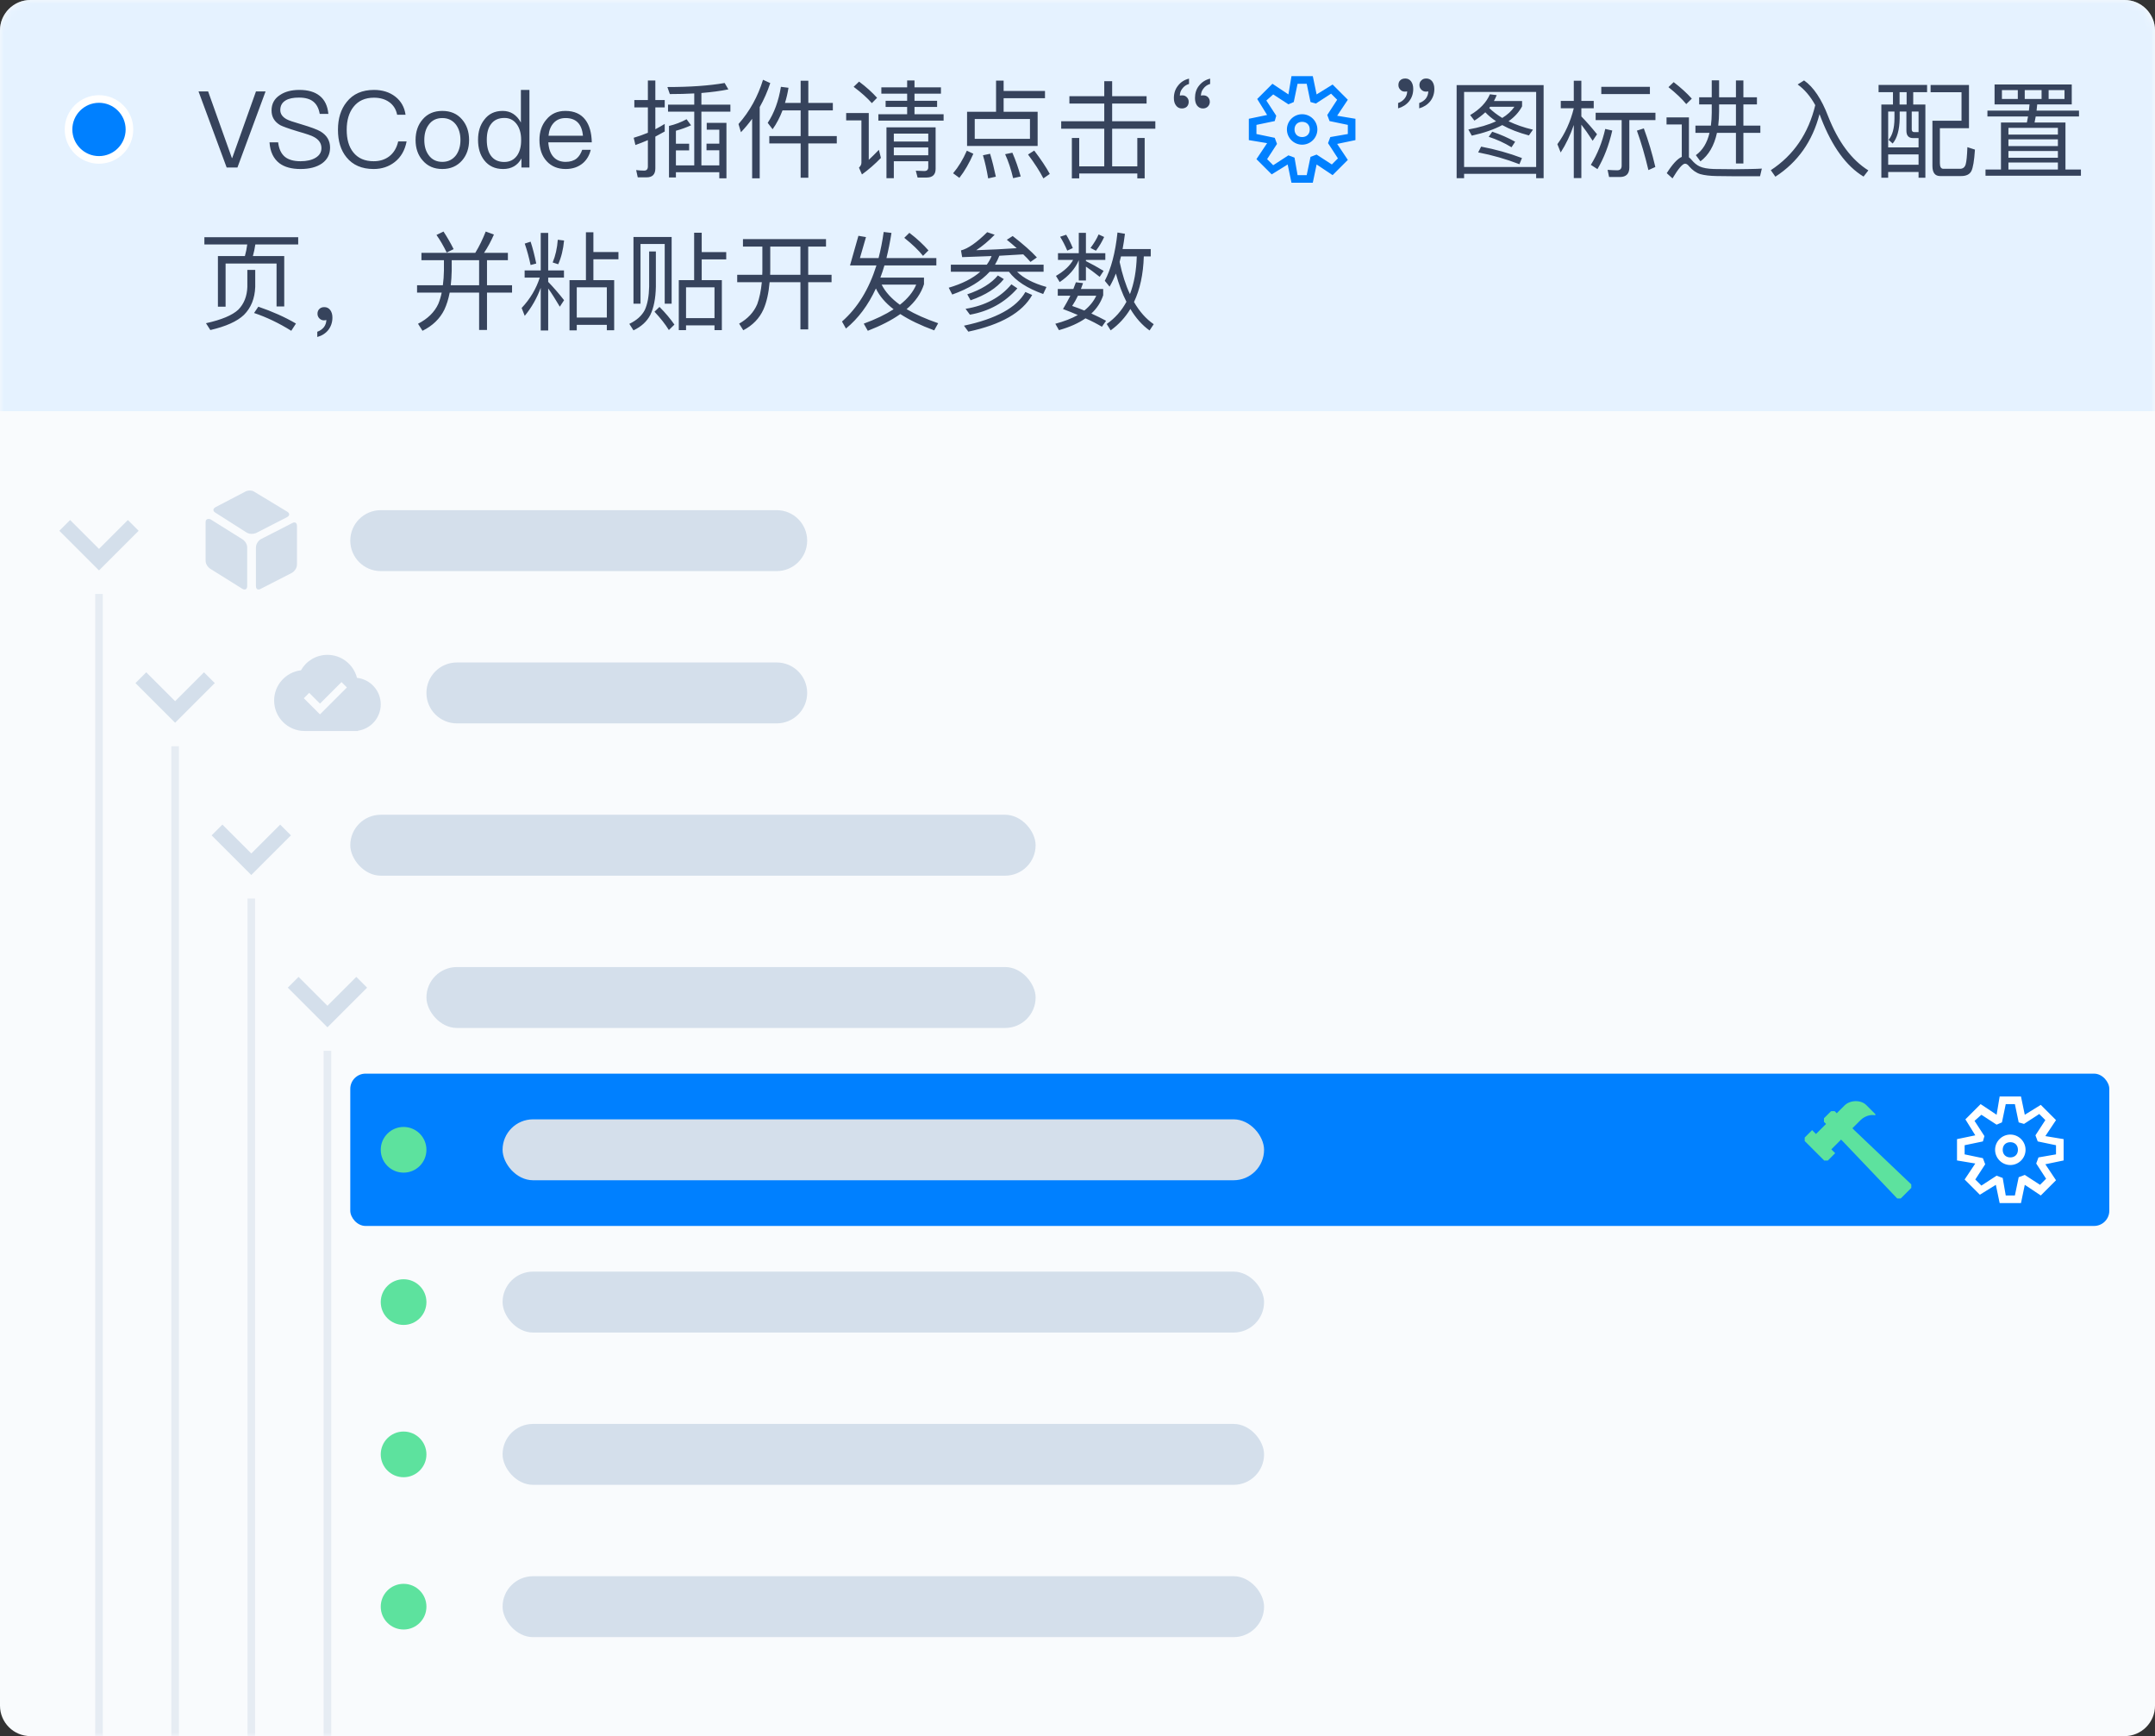 <?xml version="1.0" encoding="UTF-8"?>
<svg width="283px" height="228px" viewBox="0 0 283 228" version="1.1" xmlns="http://www.w3.org/2000/svg" xmlns:xlink="http://www.w3.org/1999/xlink">
    <rect x="0" y="0" width="283" height="228" fill="#333333" stroke="none"/>
    <title>image_failed_VSCode_CN</title>
    <defs>
        <path d="M4,0 L279,0 C281.209,-4.05812251e-16 283,1.791 283,4 L283,224 C283,226.209 281.209,228 279,228 L4,228 C1.791,228 2.705415e-16,226.209 0,224 L0,4 C-2.705415e-16,1.791 1.791,4.05812251e-16 4,0 Z" id="path-1"></path>
    </defs>
    <g id="Web" stroke="none" stroke-width="1" fill="none" fill-rule="evenodd">
        <g id="编组-10备份-2">
            <mask id="mask-2" fill="white">
                <use xlink:href="#path-1"></use>
            </mask>
            <use id="image_failed_VSCode_CN" fill="#F9FBFD" xlink:href="#path-1"></use>
            <g id="编组-11" mask="url(#mask-2)">
                <g id="编组-12">
                    <path d="M4,0 L279,0 C281.209,-4.05812251e-16 283,1.791 283,4 L283,54 L283,54 L0,54 L0,4 C-2.705415e-16,1.791 1.791,4.05812251e-16 4,0 Z" id="矩形" fill="#E5F2FF"></path>
                    <circle id="椭圆形" stroke="#FFFFFF" fill="#0080FF" cx="13" cy="17" r="4"></circle>
                    <path d="M31.18,22 L34.876,12.004 L33.616,12.004 L30.494,20.754 L30.452,20.754 L27.33,12.004 L26.07,12.004 L29.766,22 L31.18,22 Z M39.468,22.196 C40.658,22.196 41.596,21.944 42.296,21.454 C42.996,20.95 43.346,20.25 43.346,19.382 C43.346,18.472 42.926,17.772 42.1,17.268 C41.68,17.016 40.812,16.694 39.496,16.302 C38.53,16.022 37.914,15.812 37.662,15.672 C37.088,15.364 36.808,14.958 36.808,14.454 C36.808,13.88 37.046,13.46 37.522,13.18 C37.942,12.928 38.516,12.816 39.258,12.816 C40.07,12.816 40.7,12.984 41.148,13.348 C41.582,13.698 41.862,14.23 41.988,14.958 L43.122,14.958 C43.024,13.908 42.646,13.11 41.974,12.578 C41.33,12.06 40.434,11.808 39.314,11.808 C38.278,11.808 37.424,12.032 36.766,12.48 C36.024,12.956 35.66,13.642 35.66,14.51 C35.66,15.35 36.038,15.994 36.808,16.442 C37.13,16.61 37.9,16.89 39.104,17.254 C40.224,17.576 40.938,17.814 41.218,17.982 C41.876,18.332 42.212,18.822 42.212,19.452 C42.212,19.984 41.96,20.404 41.456,20.712 C40.952,21.02 40.28,21.174 39.468,21.174 C38.572,21.174 37.9,20.978 37.438,20.614 C36.934,20.208 36.626,19.564 36.528,18.696 L35.394,18.696 C35.478,19.928 35.912,20.838 36.696,21.44 C37.368,21.944 38.292,22.196 39.468,22.196 Z M49.072,22.196 C50.136,22.196 51.06,21.888 51.83,21.286 C52.656,20.642 53.174,19.732 53.398,18.57 L52.292,18.57 C52.096,19.438 51.69,20.096 51.102,20.544 C50.542,20.964 49.87,21.174 49.072,21.174 C47.896,21.174 47.014,20.782 46.398,20.012 C45.81,19.284 45.53,18.29 45.53,17.044 C45.53,15.798 45.824,14.804 46.412,14.048 C47.042,13.236 47.938,12.83 49.1,12.83 C49.884,12.83 50.542,13.012 51.088,13.39 C51.648,13.782 52.012,14.342 52.152,15.07 L53.258,15.07 C53.118,14.076 52.67,13.278 51.914,12.69 C51.158,12.102 50.22,11.808 49.114,11.808 C47.574,11.808 46.37,12.326 45.53,13.39 C44.76,14.342 44.382,15.56 44.382,17.044 C44.382,18.528 44.746,19.732 45.502,20.656 C46.328,21.678 47.518,22.196 49.072,22.196 Z M58.088,22.196 C59.166,22.196 60.034,21.818 60.692,21.062 C61.294,20.362 61.602,19.466 61.602,18.388 C61.602,17.296 61.294,16.4 60.678,15.686 C60.034,14.93 59.166,14.566 58.088,14.566 C56.996,14.566 56.142,14.93 55.498,15.686 C54.882,16.4 54.574,17.296 54.574,18.388 C54.574,19.466 54.882,20.362 55.498,21.062 C56.142,21.818 56.996,22.196 58.088,22.196 Z M58.088,21.258 C57.318,21.258 56.716,20.964 56.296,20.376 C55.904,19.844 55.722,19.186 55.722,18.388 C55.722,17.576 55.904,16.918 56.296,16.386 C56.716,15.798 57.318,15.504 58.088,15.504 C58.844,15.504 59.446,15.798 59.894,16.386 C60.272,16.918 60.468,17.576 60.468,18.388 C60.468,19.172 60.272,19.844 59.894,20.376 C59.446,20.964 58.844,21.258 58.088,21.258 Z M66.068,22.196 C67.16,22.196 67.972,21.734 68.476,20.81 L68.476,22 L69.526,22 L69.526,11.808 L68.406,11.808 L68.406,16.092 C67.846,15.07 67.048,14.566 66.012,14.566 C64.976,14.566 64.178,14.944 63.59,15.728 C63.044,16.428 62.778,17.296 62.778,18.36 C62.778,19.452 63.044,20.348 63.59,21.048 C64.178,21.804 65.004,22.196 66.068,22.196 Z M66.208,21.272 C65.424,21.272 64.836,20.978 64.444,20.418 C64.094,19.914 63.926,19.228 63.926,18.36 C63.926,17.492 64.094,16.82 64.458,16.33 C64.85,15.77 65.452,15.49 66.25,15.49 C66.894,15.49 67.426,15.742 67.832,16.274 C68.224,16.792 68.434,17.478 68.434,18.318 L68.434,18.458 C68.434,19.27 68.252,19.928 67.902,20.432 C67.496,20.992 66.936,21.272 66.208,21.272 Z M74.286,22.196 C75.224,22.196 75.994,21.916 76.596,21.384 C77.086,20.936 77.408,20.376 77.576,19.676 L76.456,19.676 C76.274,20.18 76.036,20.558 75.728,20.81 C75.364,21.104 74.874,21.258 74.286,21.258 C73.6,21.258 73.054,21.034 72.662,20.586 C72.27,20.138 72.06,19.508 72.004,18.696 L77.716,18.696 C77.688,17.436 77.408,16.442 76.876,15.742 C76.288,14.958 75.406,14.566 74.244,14.566 C73.194,14.566 72.368,14.944 71.752,15.7 C71.136,16.414 70.842,17.31 70.842,18.374 C70.842,19.55 71.15,20.474 71.794,21.174 C72.41,21.846 73.25,22.196 74.286,22.196 Z M76.554,17.828 L72.032,17.828 C72.102,17.114 72.326,16.554 72.718,16.134 C73.11,15.714 73.628,15.504 74.272,15.504 C75.644,15.504 76.414,16.274 76.554,17.828 Z M84.927,23.288 C85.683,23.288 86.061,22.896 86.061,22.112 L86.061,17.94 C86.467,17.73 86.873,17.506 87.293,17.268 L87.293,16.274 C86.887,16.526 86.481,16.75 86.061,16.974 L86.061,14.104 L87.293,14.104 L87.293,13.138 L86.061,13.138 L86.061,10.576 L85.081,10.576 L85.081,13.138 L83.303,13.138 L83.303,14.104 L85.081,14.104 L85.081,17.436 C84.465,17.688 83.849,17.912 83.219,18.094 L83.443,19.046 C83.989,18.85 84.535,18.64 85.081,18.402 L85.081,21.86 C85.081,22.224 84.913,22.406 84.591,22.406 C84.255,22.406 83.905,22.378 83.541,22.336 L83.751,23.288 L84.927,23.288 Z M95.399,23.414 L95.399,16.134 L92.809,16.134 L92.809,17.03 L94.461,17.03 L94.461,18.864 L92.781,18.864 L92.781,19.732 L94.461,19.732 L94.461,21.72 L92.109,21.72 L92.109,14.664 L95.917,14.664 L95.917,13.74 L92.109,13.74 L92.109,12.214 C93.453,12.102 94.629,11.948 95.651,11.738 L95.161,10.898 C93.173,11.248 90.667,11.43 87.643,11.43 L87.965,12.354 C89.113,12.354 90.177,12.326 91.171,12.27 L91.171,13.74 L87.727,13.74 L87.727,14.664 L91.171,14.664 L91.171,21.72 L88.763,21.72 L88.763,19.746 L90.499,19.746 L90.499,18.878 L88.763,18.878 L88.763,17.17 C89.477,16.974 90.135,16.736 90.751,16.456 L90.163,15.658 C89.449,16.05 88.679,16.344 87.853,16.54 L87.853,23.302 L88.763,23.302 L88.763,22.616 L94.461,22.616 L94.461,23.414 L95.399,23.414 Z M99.767,23.414 L99.767,14.062 C100.327,13.068 100.789,12.018 101.153,10.912 L100.201,10.478 C99.529,12.662 98.465,14.608 96.981,16.288 L97.303,17.366 C97.835,16.806 98.325,16.218 98.773,15.602 L98.773,23.414 L99.767,23.414 Z M106.151,23.344 L106.151,18.836 L109.889,18.836 L109.889,17.87 L106.151,17.87 L106.151,14.496 L109.371,14.496 L109.371,13.516 L106.151,13.516 L106.151,10.604 L105.143,10.604 L105.143,13.516 L103.085,13.516 C103.281,12.9 103.435,12.228 103.547,11.528 L102.553,11.402 C102.245,13.264 101.671,14.846 100.817,16.134 L101.461,16.974 C101.979,16.246 102.413,15.42 102.763,14.496 L105.143,14.496 L105.143,17.87 L101.027,17.87 L101.027,18.836 L105.143,18.836 L105.143,23.344 L106.151,23.344 Z M123.917,15.84 L123.917,15 L120.095,15 L120.095,14.048 L123.063,14.048 L123.063,13.236 L120.095,13.236 L120.095,12.298 L123.567,12.298 L123.567,11.472 L120.095,11.472 L120.095,10.562 L119.129,10.562 L119.129,11.472 L115.741,11.472 L115.741,12.298 L119.129,12.298 L119.129,13.236 L116.301,13.236 L116.301,14.048 L119.129,14.048 L119.129,15 L115.349,15 L115.349,15.84 L123.917,15.84 Z M114.495,13.544 L115.181,12.844 C114.537,12.13 113.753,11.416 112.815,10.716 L112.101,11.402 C113.109,12.158 113.907,12.872 114.495,13.544 Z M113.193,22.91 C114.061,22.28 114.901,21.552 115.685,20.74 L115.419,19.676 C114.943,20.166 114.509,20.6 114.089,20.992 L114.089,14.846 L111.121,14.846 L111.121,15.812 L113.123,15.812 L113.123,21.37 C113.123,21.608 113.011,21.818 112.801,22.014 L113.193,22.91 Z M117.379,23.4 L117.379,21.174 L121.901,21.174 L121.901,21.972 C121.901,22.294 121.719,22.462 121.383,22.462 L120.263,22.42 L120.501,23.316 L121.677,23.316 C122.461,23.316 122.867,22.938 122.867,22.182 L122.867,16.722 L116.413,16.722 L116.413,23.4 L117.379,23.4 Z M121.901,18.584 L117.379,18.584 L117.379,17.548 L121.901,17.548 L121.901,18.584 Z M121.901,20.39 L117.379,20.39 L117.379,19.368 L121.901,19.368 L121.901,20.39 Z M136.265,19.172 L136.265,14.678 L131.799,14.678 L131.799,12.9 L137.231,12.9 L137.231,11.948 L131.799,11.948 L131.799,10.59 L130.805,10.59 L130.805,14.678 L126.997,14.678 L126.997,19.172 L136.265,19.172 Z M135.257,18.234 L128.005,18.234 L128.005,15.63 L135.257,15.63 L135.257,18.234 Z M137.021,23.428 L137.861,22.84 C137.385,21.972 136.713,20.95 135.817,19.774 L135.005,20.292 C135.859,21.44 136.531,22.476 137.021,23.428 Z M125.989,23.358 C126.689,22.462 127.291,21.412 127.823,20.194 L126.969,19.788 C126.465,20.936 125.863,21.93 125.163,22.756 L125.989,23.358 Z M133.045,23.4 L134.039,23.176 C133.731,22.056 133.367,21.006 132.947,20.054 L131.995,20.25 C132.415,21.16 132.765,22.21 133.045,23.4 Z M129.769,23.428 L130.777,23.204 C130.553,22.126 130.301,21.118 130.021,20.194 L129.083,20.39 C129.349,21.272 129.573,22.28 129.769,23.428 Z M141.725,23.428 L141.725,22.784 L149.355,22.784 L149.355,23.428 L150.321,23.428 L150.321,18.122 L149.355,18.122 L149.355,21.846 L146.051,21.846 L146.051,16.904 L151.721,16.904 L151.721,15.924 L146.051,15.924 L146.051,13.6 L150.573,13.6 L150.573,12.634 L146.051,12.634 L146.051,10.66 L145.015,10.66 L145.015,12.634 L140.437,12.634 L140.437,13.6 L145.015,13.6 L145.015,15.924 L139.359,15.924 L139.359,16.904 L145.015,16.904 L145.015,21.846 L141.725,21.846 L141.725,18.122 L140.759,18.122 L140.759,23.428 L141.725,23.428 Z M157.965,14.244 C158.231,14.244 158.441,14.16 158.609,14.006 C158.777,13.838 158.875,13.628 158.875,13.376 C158.875,13.124 158.791,12.928 158.637,12.76 C158.469,12.592 158.259,12.522 158.021,12.522 C157.881,12.522 157.769,12.536 157.713,12.564 C157.713,12.228 157.811,11.92 158.021,11.654 C158.245,11.346 158.539,11.136 158.917,11.024 L158.917,10.324 C158.301,10.478 157.825,10.786 157.461,11.248 C157.097,11.696 156.929,12.242 156.929,12.872 C156.929,13.264 157.013,13.6 157.195,13.852 C157.391,14.104 157.643,14.244 157.965,14.244 Z M155.193,14.244 C155.473,14.244 155.697,14.16 155.865,14.006 C156.019,13.838 156.103,13.628 156.103,13.376 C156.103,13.124 156.019,12.928 155.851,12.76 C155.683,12.592 155.487,12.522 155.263,12.522 C155.109,12.522 154.997,12.536 154.941,12.564 C154.941,12.228 155.039,11.92 155.263,11.64 C155.473,11.346 155.767,11.136 156.145,11.024 L156.145,10.324 C155.529,10.478 155.053,10.786 154.703,11.248 C154.339,11.696 154.157,12.242 154.157,12.872 C154.157,13.278 154.241,13.6 154.437,13.852 C154.619,14.104 154.871,14.244 155.193,14.244 Z M186.374,14.23 C186.962,14.062 187.452,13.754 187.816,13.306 C188.18,12.844 188.362,12.298 188.362,11.682 C188.362,11.262 188.264,10.94 188.082,10.688 C187.886,10.436 187.62,10.31 187.312,10.31 C187.032,10.31 186.822,10.38 186.668,10.548 C186.486,10.702 186.402,10.912 186.402,11.178 C186.402,11.416 186.486,11.612 186.654,11.78 C186.822,11.948 187.018,12.032 187.256,12.032 C187.396,12.032 187.508,12.018 187.564,11.99 C187.564,12.326 187.466,12.634 187.256,12.928 C187.032,13.208 186.738,13.404 186.374,13.53 L186.374,14.23 Z M183.602,14.23 C184.19,14.062 184.68,13.754 185.044,13.306 C185.408,12.844 185.59,12.298 185.59,11.682 C185.59,11.262 185.492,10.94 185.31,10.688 C185.114,10.436 184.862,10.31 184.554,10.31 C184.274,10.31 184.05,10.38 183.882,10.548 C183.714,10.702 183.644,10.912 183.644,11.178 C183.644,11.416 183.728,11.612 183.896,11.78 C184.05,11.948 184.246,12.032 184.484,12.032 C184.624,12.032 184.736,12.018 184.792,11.99 C184.792,12.326 184.694,12.634 184.47,12.928 C184.246,13.208 183.966,13.404 183.602,13.53 L183.602,14.23 Z M192.268,23.4 L192.268,22.826 L201.732,22.826 L201.732,23.4 L202.712,23.4 L202.712,11.178 L191.288,11.178 L191.288,23.4 L192.268,23.4 Z M201.732,21.93 L192.268,21.93 L192.268,12.074 L201.732,12.074 L201.732,21.93 Z M193.276,17.814 C194.872,17.464 196.202,17.002 197.28,16.428 C198.26,16.974 199.422,17.422 200.78,17.786 L201.312,17.03 C200.108,16.75 199.044,16.372 198.106,15.924 C198.904,15.364 199.492,14.706 199.884,13.964 L199.884,13.264 L196.188,13.264 C196.328,13.012 196.44,12.76 196.552,12.494 L195.656,12.382 C195.208,13.446 194.34,14.356 193.066,15.112 L193.626,15.84 C194.158,15.504 194.634,15.14 195.054,14.748 C195.446,15.168 195.922,15.56 196.468,15.924 C195.488,16.386 194.27,16.75 192.828,17.002 L193.276,17.814 Z M197.28,15.49 C196.636,15.098 196.062,14.664 195.572,14.188 C195.6,14.132 195.642,14.076 195.698,14.02 L198.876,14.02 C198.498,14.58 197.966,15.07 197.28,15.49 Z M198.498,19.34 L198.974,18.612 C198.064,18.108 197.056,17.66 195.964,17.296 L195.502,17.968 C196.538,18.304 197.532,18.752 198.498,19.34 Z M199.534,21.566 L199.87,20.754 C198.162,20.11 196.37,19.606 194.508,19.256 L194.116,20.012 C195.992,20.376 197.798,20.894 199.534,21.566 Z M207.668,23.386 L207.668,16.372 C208.088,16.904 208.578,17.604 209.152,18.486 L209.726,17.632 C209.04,16.778 208.354,15.994 207.668,15.294 L207.668,14.216 L209.292,14.216 L209.292,13.25 L207.668,13.25 L207.668,10.604 L206.674,10.604 L206.674,13.25 L204.966,13.25 L204.966,14.216 L206.674,14.216 C206.24,15.98 205.526,17.562 204.518,18.934 L204.952,20.026 C205.652,18.934 206.226,17.73 206.674,16.414 L206.674,23.386 L207.668,23.386 Z M216.67,12.354 L216.67,11.402 L210.286,11.402 L210.286,12.354 L216.67,12.354 Z M212.736,23.246 C213.548,23.246 213.968,22.826 213.968,22 L213.968,15.77 L217.398,15.77 L217.398,14.804 L209.544,14.804 L209.544,15.77 L212.96,15.77 L212.96,21.748 C212.96,22.154 212.764,22.364 212.386,22.364 C211.98,22.364 211.56,22.336 211.112,22.308 L211.308,23.246 L212.736,23.246 Z M216.474,22.336 L217.384,21.93 C216.964,20.138 216.46,18.444 215.872,16.862 L214.962,17.156 C215.508,18.668 216.012,20.39 216.474,22.336 Z M209.782,22.21 C210.622,20.782 211.28,19.102 211.728,17.142 L210.804,16.932 C210.412,18.668 209.782,20.236 208.914,21.65 L209.782,22.21 Z M228.948,21.468 L228.948,17.45 L231.174,17.45 L231.174,16.498 L228.948,16.498 L228.948,13.712 L230.726,13.712 L230.726,12.774 L228.948,12.774 L228.948,10.562 L227.968,10.562 L227.968,12.774 L225.756,12.774 L225.756,10.548 L224.79,10.548 L224.79,12.774 L223.138,12.774 L223.138,13.712 L224.79,13.712 L224.79,14.818 C224.79,15.406 224.748,15.966 224.678,16.498 L222.648,16.498 L222.648,17.45 L224.496,17.45 C224.188,18.766 223.586,19.746 222.704,20.376 L223.306,21.188 C224.384,20.376 225.112,19.13 225.476,17.45 L227.968,17.45 L227.968,21.468 L228.948,21.468 Z M221.444,13.67 L222.172,12.956 C221.528,12.228 220.73,11.514 219.792,10.786 L219.106,11.444 C220.1,12.242 220.884,12.984 221.444,13.67 Z M227.968,16.498 L225.644,16.498 C225.714,15.91 225.756,15.266 225.756,14.594 L225.756,13.712 L227.968,13.712 L227.968,16.498 Z M219.638,23.428 C220.408,22.14 220.954,21.496 221.29,21.496 C221.458,21.496 221.64,21.608 221.822,21.846 C222.256,22.35 222.746,22.7 223.292,22.868 C223.852,23.022 224.566,23.106 225.462,23.12 C226.344,23.134 227.17,23.148 227.926,23.148 L231.132,23.148 L231.37,22.14 C231.006,22.168 230.474,22.182 229.802,22.196 C229.116,22.21 228.444,22.224 227.786,22.224 C226.708,22.224 225.798,22.21 225.07,22.196 C224.258,22.168 223.628,22.056 223.208,21.86 C222.816,21.678 222.466,21.384 222.13,20.978 C222.018,20.852 221.906,20.74 221.794,20.656 L221.794,15.42 L218.854,15.42 L218.854,16.344 L220.856,16.344 L220.856,20.6 C220.282,20.852 219.624,21.566 218.882,22.742 L219.638,23.428 Z M233.148,23.204 C236.088,21.3 238.02,18.556 238.944,14.986 C239.014,15.154 239.084,15.35 239.168,15.574 C240.61,19.27 242.458,21.818 244.726,23.19 L245.356,22.378 C243.144,20.992 241.394,18.626 240.078,15.28 C239.21,13.012 238.16,11.43 236.914,10.562 L236.074,11.094 C236.97,11.738 237.74,12.634 238.384,13.81 C237.488,17.534 235.542,20.39 232.546,22.35 L233.148,23.204 Z M247.96,23.344 L247.96,22.588 L251.95,22.588 L251.95,23.344 L252.846,23.344 L252.846,13.726 L251.25,13.726 L251.25,12.102 L253.07,12.102 L253.07,11.15 L246.7,11.15 L246.7,12.102 L248.59,12.102 L248.59,13.726 L247.064,13.726 L247.064,23.344 L247.96,23.344 Z M257.55,23.12 C258.222,23.12 258.656,22.896 258.88,22.476 C259.104,22.042 259.258,21.104 259.356,19.648 L258.362,19.326 C258.32,20.446 258.25,21.202 258.138,21.58 C258.026,21.972 257.774,22.168 257.382,22.168 L255.184,22.168 C254.89,22.154 254.75,21.902 254.75,21.426 L254.75,16.834 L258.572,16.834 L258.572,11.164 L253.532,11.164 L253.532,12.116 L257.592,12.116 L257.592,15.854 L253.77,15.854 L253.77,21.79 C253.77,22.672 254.106,23.12 254.778,23.12 L257.55,23.12 Z M250.382,13.726 L249.458,13.726 L249.458,12.102 L250.382,12.102 L250.382,13.726 Z M251.95,19.354 L247.96,19.354 L247.96,14.65 L248.786,14.65 L248.786,15.56 C248.772,16.848 248.52,17.772 248.016,18.36 L248.548,18.85 C249.136,18.15 249.444,17.058 249.472,15.56 L249.472,14.65 L250.354,14.65 L250.354,17.17 C250.354,17.814 250.648,18.136 251.236,18.136 L251.95,18.136 L251.95,19.354 Z M251.95,17.352 L251.404,17.352 C251.166,17.352 251.054,17.226 251.054,16.988 L251.054,14.65 L251.95,14.65 L251.95,17.352 Z M251.95,21.636 L247.96,21.636 L247.96,20.278 L251.95,20.278 L251.95,21.636 Z M273.272,23.078 L273.272,22.266 L271.242,22.266 L271.242,16.092 L267.182,16.092 C267.238,15.84 267.28,15.574 267.336,15.294 L273.02,15.294 L273.02,14.524 L267.448,14.524 L267.532,13.712 L272.068,13.712 L272.068,11.094 L261.932,11.094 L261.932,13.712 L266.524,13.712 L266.44,14.524 L260.994,14.524 L260.994,15.294 L266.328,15.294 L266.174,16.092 L266.174,16.092 L262.772,16.092 L262.772,22.266 L260.742,22.266 L260.742,23.078 L273.272,23.078 Z M271.116,12.998 L269.03,12.998 L269.03,11.836 L271.116,11.836 L271.116,12.998 Z M268.106,12.998 L265.894,12.998 L265.894,11.836 L268.106,11.836 L268.106,12.998 Z M264.984,12.998 L262.898,12.998 L262.898,11.836 L264.984,11.836 L264.984,12.998 Z M270.248,17.674 L263.752,17.674 L263.752,16.792 L270.248,16.792 L270.248,17.674 Z M270.248,19.186 L263.752,19.186 L263.752,18.304 L270.248,18.304 L270.248,19.186 Z M270.248,20.712 L263.752,20.712 L263.752,19.83 L270.248,19.83 L270.248,20.712 Z M270.248,22.266 L263.752,22.266 L263.752,21.342 L270.248,21.342 L270.248,22.266 Z M29.626,40.278 L29.626,34.608 L36.318,34.608 L36.318,40.25 L37.326,40.25 L37.326,33.628 L33.21,33.628 C33.35,33.152 33.448,32.634 33.532,32.102 L39.16,32.102 L39.16,31.15 L26.84,31.15 L26.84,32.102 L32.468,32.102 C32.398,32.634 32.3,33.138 32.16,33.628 L28.618,33.628 L28.618,40.278 L29.626,40.278 Z M27.624,43.344 C29.668,42.868 31.138,42.21 32.034,41.356 C32.958,40.432 33.462,39.214 33.518,37.674 L33.518,35.448 L32.482,35.448 L32.482,37.674 C32.44,38.906 32.048,39.9 31.292,40.67 C30.494,41.412 29.08,42 27.05,42.448 L27.624,43.344 Z M38.25,43.442 L38.866,42.49 C37.382,41.622 35.73,40.894 33.924,40.278 L33.364,41.104 C35.03,41.664 36.654,42.448 38.25,43.442 Z M41.666,44.254 C42.254,44.1 42.744,43.792 43.108,43.344 C43.472,42.868 43.654,42.322 43.654,41.706 C43.654,41.3 43.556,40.978 43.374,40.726 C43.178,40.46 42.912,40.334 42.604,40.334 C42.324,40.334 42.114,40.404 41.946,40.572 C41.778,40.726 41.694,40.936 41.694,41.202 C41.694,41.44 41.778,41.65 41.946,41.818 C42.114,41.986 42.31,42.07 42.548,42.07 C42.688,42.07 42.8,42.042 42.856,42.014 C42.856,42.35 42.758,42.658 42.548,42.952 C42.324,43.232 42.03,43.442 41.666,43.568 L41.666,44.254 Z M58.662,33.166 L59.572,32.718 C59.152,31.878 58.704,31.108 58.242,30.408 L57.318,30.856 C57.794,31.528 58.242,32.298 58.662,33.166 Z M55.484,43.442 C56.814,42.784 57.766,41.86 58.354,40.67 C58.648,40.04 58.886,39.298 59.054,38.43 L62.918,38.43 L62.918,43.33 L63.954,43.33 L63.954,38.43 L67.244,38.43 L67.244,37.464 L63.954,37.464 L63.954,34.174 L66.698,34.174 L66.698,33.208 L63.562,33.208 C64.038,32.508 64.472,31.696 64.864,30.8 L63.786,30.408 C63.394,31.402 62.946,32.34 62.414,33.208 L55.344,33.208 L55.344,34.174 L58.298,34.174 L58.298,35.532 C58.284,36.218 58.242,36.862 58.158,37.464 L54.77,37.464 L54.77,38.43 L58.004,38.43 C57.892,38.976 57.738,39.466 57.556,39.914 C57.052,41.006 56.156,41.874 54.896,42.518 L55.484,43.442 Z M62.918,37.464 L59.194,37.464 C59.264,36.876 59.306,36.232 59.32,35.532 L59.32,34.174 L62.918,34.174 L62.918,37.464 Z M75.742,43.386 L75.742,42.658 L79.69,42.658 L79.69,43.372 L80.656,43.372 L80.656,36.792 L77.926,36.792 L77.926,34.048 L81.216,34.048 L81.216,33.096 L77.926,33.096 L77.926,30.506 L76.946,30.506 L76.946,36.792 L74.79,36.792 L74.79,43.386 L75.742,43.386 Z M71.99,43.4 L71.99,37.884 C72.424,38.486 72.928,39.284 73.516,40.278 L74.076,39.424 C73.376,38.528 72.676,37.73 71.99,37.016 L71.99,36.456 L74.062,36.456 L74.062,35.518 L71.99,35.518 L71.99,30.59 L71.01,30.59 L71.01,35.518 L68.896,35.518 L68.896,36.456 L70.884,36.456 C70.408,37.94 69.61,39.27 68.504,40.446 L68.91,41.482 C69.806,40.39 70.506,39.158 71.01,37.8 L71.01,43.4 L71.99,43.4 Z M73.306,34.706 C73.712,33.796 73.964,32.76 74.076,31.584 L73.25,31.486 C73.166,32.606 72.942,33.6 72.578,34.468 L73.306,34.706 Z M69.68,34.804 L70.422,34.608 C70.198,33.53 69.96,32.578 69.68,31.738 L68.91,31.99 C69.218,32.886 69.47,33.824 69.68,34.804 Z M79.69,41.706 L75.742,41.706 L75.742,37.73 L79.69,37.73 L79.69,41.706 Z M90.092,43.358 L90.092,42.728 L93.83,42.728 L93.83,43.358 L94.796,43.358 L94.796,36.792 L92.15,36.792 L92.15,34.062 L95.37,34.062 L95.37,33.11 L92.15,33.11 L92.15,30.562 L91.156,30.562 L91.156,36.792 L89.14,36.792 L89.14,43.358 L90.092,43.358 Z M84.114,39.886 L84.114,32.046 L87.292,32.046 L87.292,39.886 L88.202,39.886 L88.202,31.122 L83.19,31.122 L83.19,39.886 L84.114,39.886 Z M83.19,43.386 C84.212,42.896 84.954,42.224 85.402,41.356 C85.85,40.432 86.102,39.2 86.13,37.646 L86.13,33.026 L85.248,33.026 L85.248,37.646 C85.22,38.906 85.038,39.928 84.674,40.712 C84.282,41.468 83.61,42.07 82.644,42.532 L83.19,43.386 Z M93.83,41.776 L90.092,41.776 L90.092,37.73 L93.83,37.73 L93.83,41.776 Z M87.838,43.344 L88.566,42.63 C88.034,41.86 87.39,41.09 86.606,40.306 L85.948,40.936 C86.746,41.79 87.376,42.588 87.838,43.344 Z M97.61,43.372 C98.842,42.728 99.724,41.818 100.256,40.642 C100.676,39.69 100.942,38.5 101.068,37.058 L105.114,37.058 L105.114,43.26 L106.136,43.26 L106.136,37.058 L109.202,37.058 L109.202,36.092 L106.136,36.092 L106.136,32.382 L108.474,32.382 L108.474,31.402 L97.568,31.402 L97.568,32.382 L100.116,32.382 L100.116,35.602 C100.116,35.742 100.102,35.91 100.102,36.092 L96.812,36.092 L96.812,37.058 L100.046,37.058 C99.934,38.178 99.738,39.13 99.444,39.942 C98.996,41.006 98.198,41.86 97.064,42.504 L97.61,43.372 Z M105.114,36.092 L101.138,36.092 C101.138,35.938 101.152,35.77 101.152,35.602 L101.152,32.382 L105.114,32.382 L105.114,36.092 Z M113.962,43.442 C115.656,42.784 117.084,42.056 118.232,41.244 C119.408,42.014 120.892,42.728 122.684,43.386 L123.202,42.448 C121.578,41.888 120.192,41.272 119.058,40.6 C120.206,39.62 120.962,38.528 121.34,37.324 L121.34,36.456 L115.614,36.456 C115.81,35.952 115.978,35.42 116.146,34.86 L122.964,34.86 L122.964,33.894 L116.412,33.894 C116.664,32.858 116.888,31.766 117.07,30.59 L116.048,30.464 C115.88,31.668 115.656,32.802 115.376,33.894 L112.926,33.894 L113.724,31.136 L112.73,30.968 L111.624,34.86 L115.096,34.86 C114.116,37.982 112.618,40.432 110.574,42.224 L111.092,43.148 C112.688,41.846 114.004,40.096 115.026,37.884 C115.488,38.864 116.258,39.774 117.35,40.614 C116.3,41.3 114.998,41.93 113.43,42.504 L113.962,43.442 Z M121.214,33.6 L121.928,32.886 C121.256,32.116 120.43,31.346 119.422,30.576 L118.75,31.234 C119.8,32.074 120.626,32.858 121.214,33.6 Z M118.176,40.026 C117.056,39.214 116.258,38.332 115.782,37.38 L120.318,37.38 C119.926,38.332 119.212,39.214 118.176,40.026 Z M125.05,38.682 C127.234,37.898 128.872,36.904 129.964,35.686 L132.498,35.686 C133.394,36.89 134.892,37.856 136.992,38.612 L137.426,37.688 C135.69,37.198 134.402,36.526 133.562,35.686 L137.048,35.686 L137.048,34.762 L130.664,34.762 C130.888,34.384 131.084,33.992 131.238,33.586 C132.316,33.53 133.366,33.46 134.374,33.404 C134.724,33.74 135.046,34.062 135.326,34.398 L136.166,33.81 C135.438,33.012 134.374,32.074 132.988,30.996 L132.218,31.486 C132.68,31.864 133.114,32.228 133.52,32.592 C131.84,32.704 130.076,32.802 128.2,32.858 C128.998,32.34 129.81,31.668 130.622,30.828 L129.642,30.492 C128.256,31.864 127.108,32.662 126.198,32.886 L126.352,33.768 C127.682,33.726 128.97,33.684 130.216,33.628 C130.062,34.02 129.852,34.398 129.586,34.762 L124.868,34.762 L124.868,35.686 L128.732,35.686 C127.738,36.568 126.352,37.268 124.588,37.786 L125.05,38.682 Z M127.458,39.438 C129.432,38.752 130.888,37.828 131.826,36.652 L131.042,36.176 C130.188,37.212 128.844,38.038 127.024,38.654 L127.458,39.438 Z M127.374,41.328 C129.894,40.88 131.966,39.732 133.604,37.87 L132.82,37.338 C131.392,39.06 129.39,40.138 126.8,40.558 L127.374,41.328 Z M127.164,43.554 C131.462,42.644 134.262,41.034 135.55,38.738 L134.654,38.346 C133.506,40.39 130.818,41.874 126.59,42.77 L127.164,43.554 Z M150.964,43.4 L151.51,42.574 C150.502,41.888 149.648,40.922 148.92,39.662 C149.704,38.01 150.138,36.008 150.208,33.67 L151.118,33.67 L151.118,32.704 L147.422,32.704 C147.534,32.088 147.646,31.416 147.73,30.702 L146.75,30.534 C146.47,33.194 145.91,35.308 145.084,36.876 L145.714,37.646 C146.008,37.142 146.288,36.568 146.54,35.924 C146.918,37.324 147.38,38.556 147.926,39.634 C147.282,40.824 146.428,41.79 145.336,42.546 L145.854,43.386 C146.904,42.63 147.772,41.692 148.444,40.572 C149.144,41.748 149.984,42.7 150.964,43.4 Z M139.162,37.044 C140.366,36.232 141.206,35.28 141.668,34.174 L141.668,36.834 L142.606,36.834 L142.606,35.014 C143.11,35.35 143.712,35.798 144.412,36.358 L144.93,35.574 C144.146,35.098 143.362,34.664 142.606,34.286 L142.606,34.132 L145.154,34.132 L145.154,33.25 L142.606,33.25 L142.606,30.576 L141.668,30.576 L141.668,33.25 L138.938,33.25 L138.938,34.132 L140.926,34.132 C140.506,34.902 139.75,35.602 138.672,36.232 L139.162,37.044 Z M143.922,32.928 C144.37,32.34 144.72,31.738 145,31.122 L144.272,30.786 C144.02,31.374 143.656,31.962 143.208,32.564 L143.922,32.928 Z M140.156,32.914 L140.884,32.578 C140.632,31.962 140.352,31.374 140.016,30.828 L139.218,31.094 C139.554,31.626 139.862,32.228 140.156,32.914 Z M148.388,38.626 C147.828,37.45 147.38,36.036 147.03,34.398 L147.212,33.67 L149.284,33.67 C149.228,35.56 148.934,37.212 148.388,38.626 Z M139.064,43.358 C140.464,42.966 141.626,42.448 142.55,41.804 C143.376,42.168 144.09,42.546 144.706,42.91 L145.252,42.126 C144.636,41.79 143.992,41.482 143.32,41.174 C144.048,40.502 144.566,39.704 144.874,38.78 L144.874,37.954 L141.948,37.954 C142.032,37.702 142.13,37.45 142.228,37.184 L141.29,37.072 C141.192,37.352 141.08,37.646 140.954,37.954 L138.91,37.954 L138.91,38.836 L140.562,38.836 C140.282,39.396 139.96,39.97 139.596,40.586 C140.282,40.838 140.926,41.104 141.542,41.37 C140.73,41.832 139.736,42.21 138.588,42.518 L139.064,43.358 Z M142.396,40.782 C141.892,40.572 141.36,40.376 140.8,40.18 C141.08,39.76 141.332,39.312 141.556,38.836 L143.964,38.836 C143.628,39.564 143.096,40.222 142.396,40.782 Z" id="VSCode插件请点击“”图标进入配置页，并粘贴开发参数" fill="#36435C" fill-rule="nonzero"></path>
                    <g id="setting_normal备份-2" transform="translate(164, 10)" fill="#0080FF" fill-rule="nonzero">
                        <path d="M8.1,3.4 L7.6,1 L6.4,1 L5.9,3.4 L5.2,3.7 L3.2,2.4 L2.3,3.2 L3.6,5.2 L3.4,5.9 L1,6.4 L1,7.6 L3.4,8.1 L3.7,8.9 L2.4,10.9 L3.2,11.7 L5.2,10.4 L6,10.7 L6.4,13 L7.6,13 L8.1,10.6 L8.9,10.3 L10.9,11.6 L11.7,10.8 L10.4,8.8 L10.7,8 L13,7.6 L13,6.4 L10.6,5.9 L10.3,5.1 L11.6,3.1 L10.8,2.3 L8.8,3.6 L8.1,3.4 L8.1,3.4 Z M8.4,0 L8.9,2.4 L11,1.1 L13,3.1 L11.6,5.2 L14,5.6 L14,8.4 L11.6,8.9 L13,11 L11,13 L8.9,11.6 L8.4,14 L5.6,14 L5.1,11.6 L3,12.9 L1,10.9 L2.4,8.8 L0,8.4 L0,5.6 L2.4,5.1 L1.1,3 L3.1,1 L5.2,2.4 L5.6,0 L8.4,0 Z M9,7 C9,8.1 8.1,9 7,9 C5.9,9 5,8.1 5,7 C5,5.9 5.9,5 7,5 C8.1,5 9,5.9 9,7 Z M7,8 C7.6,8 8,7.6 8,7 C8,6.4 7.6,6 7,6 C6.4,6 6,6.4 6,7 C6,7.6 6.4,8 7,8 Z" id="形状"></path>
                    </g>
                </g>
            </g>
            <g id="编组-15" mask="url(#mask-2)">
                <g transform="translate(6, 64)">
                    <rect id="矩形" stroke="none" fill="#0080FF" fill-rule="evenodd" x="40" y="77" width="231" height="20" rx="2"></rect>
                    <g id="setting_normal备份-2" stroke="none" stroke-width="1" fill="none" fill-rule="evenodd" transform="translate(251, 80)">
                        <path d="M8.1,3.4 L7.6,1 L6.4,1 L5.9,3.4 L5.2,3.7 L3.2,2.4 L2.3,3.2 L3.6,5.2 L3.4,5.9 L1,6.4 L1,7.6 L3.4,8.1 L3.7,8.9 L2.4,10.9 L3.2,11.7 L5.2,10.4 L6,10.7 L6.4,13 L7.6,13 L8.1,10.6 L8.9,10.3 L10.9,11.6 L11.7,10.8 L10.4,8.8 L10.7,8 L13,7.6 L13,6.4 L10.6,5.9 L10.3,5.1 L11.6,3.1 L10.8,2.3 L8.8,3.6 L8.1,3.4 L8.1,3.4 Z M8.4,0 L8.9,2.4 L11,1.1 L13,3.1 L11.6,5.2 L14,5.6 L14,8.4 L11.6,8.9 L13,11 L11,13 L8.9,11.6 L8.4,14 L5.6,14 L5.1,11.6 L3,12.9 L1,10.9 L2.4,8.8 L0,8.4 L0,5.6 L2.4,5.1 L1.1,3 L3.1,1 L5.2,2.4 L5.6,0 L8.4,0 Z M9,7 C9,8.1 8.1,9 7,9 C5.9,9 5,8.1 5,7 C5,5.9 5.9,5 7,5 C8.1,5 9,5.9 9,7 Z M7,8 C7.6,8 8,7.6 8,7 C8,6.4 7.6,6 7,6 C6.4,6 6,6.4 6,7 C6,7.6 6.4,8 7,8 Z" id="形状" fill="#FFFFFF" fill-rule="nonzero"></path>
                    </g>
                    <g id="dev_start备份-2" stroke="none" stroke-width="1" fill="none" fill-rule="evenodd" transform="translate(231, 80)">
                        <path d="M12.606,13.395 L13.998,12.003 L13.993,11.543 L6.493,4.405 C6.441,4.355 6.363,4.279 6.261,4.173 L6.487,3.947 L7.337,3.098 C7.817,2.616 8.639,2.314 9.254,2.472 L9.291,2.332 L8.09,1.131 C7.365,0.406 5.955,0.453 5.23,1.177 L4.445,1.963 L4.208,2.2 C4.098,2.088 4.02,2.01 3.975,1.968 L3.928,1.923 L3.458,1.928 L2.53,2.856 L2.525,3.326 L2.57,3.373 C2.607,3.411 2.684,3.489 2.802,3.605 L2.565,3.843 L1.715,4.693 L1.482,4.926 L1.249,4.693 L1.203,4.647 L0.971,4.415 L0.739,4.647 L0,5.387 L0,5.851 L2.564,8.415 L3.029,8.415 L3.768,7.675 L4,7.445 L3.768,7.213 L3.728,7.173 L3.495,6.94 L3.728,6.708 L4.548,5.887 L4.776,5.659 C4.886,5.769 4.964,5.845 5.007,5.891 L12.147,13.391 L12.606,13.395 Z" id="路径" fill="#5DE29E" fill-rule="nonzero"></path>
                    </g>
                    <line x1="7" y1="14" x2="7" y2="176" id="路径-6" stroke="#D4DFEB" stroke-width="1" fill="none" opacity="0.5"></line>
                    <line x1="17" y1="34" x2="17" y2="196" id="路径-6备份" stroke="#D4DFEB" stroke-width="1" fill="none" opacity="0.5"></line>
                    <line x1="27" y1="54" x2="27" y2="216" id="路径-6备份-2" stroke="#D4DFEB" stroke-width="1" fill="none" opacity="0.5"></line>
                    <line x1="37" y1="74" x2="37" y2="236" id="路径-6备份-3" stroke="#D4DFEB" stroke-width="1" fill="none" opacity="0.5"></line>
                    <g id="编组-7" stroke="none" stroke-width="1" fill="none" fill-rule="evenodd">
                        <g id="namespace备份-2" transform="translate(20, 0)" fill="#D4DFEB" fill-rule="nonzero">
                            <g id="应用" transform="translate(1, 0.42)">
                                <path d="M5.461,12.538 L5.461,7.473 C5.461,7.038 5.174,6.604 4.814,6.387 L0.647,3.782 C0.287,3.637 0,3.782 0,4.144 L0,9.209 C0,9.644 0.287,10.078 0.647,10.295 L4.814,12.901 C5.174,13.117 5.461,12.973 5.461,12.538 Z M1.293,2.913 L5.389,5.519 C5.749,5.735 6.252,5.735 6.611,5.591 L10.707,3.492 C11.066,3.275 11.066,2.985 10.707,2.769 L6.395,0.163 C6.108,-0.054 5.533,-0.054 5.174,0.163 L1.294,2.189 C0.934,2.406 0.934,2.696 1.293,2.913 Z M7.258,12.9 L11.353,10.801 C11.713,10.584 12,10.15 12,9.716 L12,4.651 C12,4.216 11.713,4.071 11.353,4.289 L7.258,6.387 C6.898,6.605 6.611,7.039 6.611,7.473 L6.611,12.539 C6.611,12.973 6.898,13.117 7.258,12.9 Z" id="形状"></path>
                            </g>
                        </g>
                        <g id="arrow_down" stroke="#D4DFEB" stroke-width="2">
                            <polyline id="路径-7" points="2.5 5 7 9.5 11.5 5"></polyline>
                        </g>
                        <path d="M44,3 L96,3 C98.209,3 100,4.791 100,7 C100,9.209 98.209,11 96,11 L44,11 C41.791,11 40,9.209 40,7 C40,4.791 41.791,3 44,3 Z" id="矩形" fill="#D4DFEB"></path>
                    </g>
                    <g id="编组-7备份" stroke="none" stroke-width="1" fill="none" fill-rule="evenodd" transform="translate(10, 20)">
                        <g id="app_connected备份-2" transform="translate(20, 0)" fill="#D4DFEB">
                            <path d="M7,2 C8.871,2 10.442,3.285 10.879,5.02 C12.633,5.209 14,6.695 14,8.5 C14,10.263 12.697,11.721 11.001,11.964 L11,12 L4,12 C1.791,12 0,10.209 0,8 C0,5.954 1.537,4.266 3.519,4.029 C4.206,2.817 5.508,2 7,2 Z M8.849,5.575 L6.02,8.403 L4.606,6.989 L3.899,7.696 L6.02,9.817 L9.556,6.282 L8.849,5.575 Z" id="形状结合"></path>
                        </g>
                        <g id="arrow_down" stroke="#D4DFEB" stroke-width="2">
                            <polyline id="路径-7" points="2.5 5 7 9.5 11.5 5"></polyline>
                        </g>
                        <path d="M44,3 L86,3 C88.209,3 90,4.791 90,7 C90,9.209 88.209,11 86,11 L44,11 C41.791,11 40,9.209 40,7 C40,4.791 41.791,3 44,3 Z" id="矩形" fill="#D4DFEB"></path>
                    </g>
                    <g id="编组-7备份-2" stroke="none" stroke-width="1" fill="none" fill-rule="evenodd" transform="translate(20, 40)">
                        <g id="arrow_down" stroke="#D4DFEB" stroke-width="2">
                            <polyline id="路径-7" points="2.5 5 7 9.5 11.5 5"></polyline>
                        </g>
                        <rect id="矩形" fill="#D4DFEB" x="20" y="3" width="90" height="8" rx="4"></rect>
                    </g>
                    <g id="编组-7备份-3" stroke="none" stroke-width="1" fill="none" fill-rule="evenodd" transform="translate(30, 60)">
                        <g id="arrow_down" stroke="#D4DFEB" stroke-width="2">
                            <polyline id="路径-7" points="2.5 5 7 9.5 11.5 5"></polyline>
                        </g>
                        <rect id="矩形" fill="#D4DFEB" x="20" y="3" width="80" height="8" rx="4"></rect>
                    </g>
                    <g id="编组-7备份-4" stroke="none" stroke-width="1" fill="none" fill-rule="evenodd" transform="translate(40, 80)">
                        <g id="status_running备份-2" fill="#5DE29E">
                            <circle id="椭圆形" cx="7" cy="7" r="3"></circle>
                        </g>
                        <rect id="矩形" fill="#D4DFEB" x="20" y="3" width="100" height="8" rx="4"></rect>
                    </g>
                    <g id="编组-7备份-5" stroke="none" stroke-width="1" fill="none" fill-rule="evenodd" transform="translate(40, 100)">
                        <g id="status_running备份-2" fill="#5DE29E">
                            <circle id="椭圆形" cx="7" cy="7" r="3"></circle>
                        </g>
                        <rect id="矩形" fill="#D4DFEB" x="20" y="3" width="100" height="8" rx="4"></rect>
                    </g>
                    <g id="编组-7备份-6" stroke="none" stroke-width="1" fill="none" fill-rule="evenodd" transform="translate(40, 120)">
                        <g id="status_running备份-2" fill="#5DE29E">
                            <circle id="椭圆形" cx="7" cy="7" r="3"></circle>
                        </g>
                        <rect id="矩形" fill="#D4DFEB" x="20" y="3" width="100" height="8" rx="4"></rect>
                    </g>
                    <g id="编组-7备份-7" stroke="none" stroke-width="1" fill="none" fill-rule="evenodd" transform="translate(40, 140)">
                        <g id="status_running备份-2" fill="#5DE29E">
                            <circle id="椭圆形" cx="7" cy="7" r="3"></circle>
                        </g>
                        <rect id="矩形" fill="#D4DFEB" x="20" y="3" width="100" height="8" rx="4"></rect>
                    </g>
                </g>
            </g>
        </g>
    </g>
</svg>